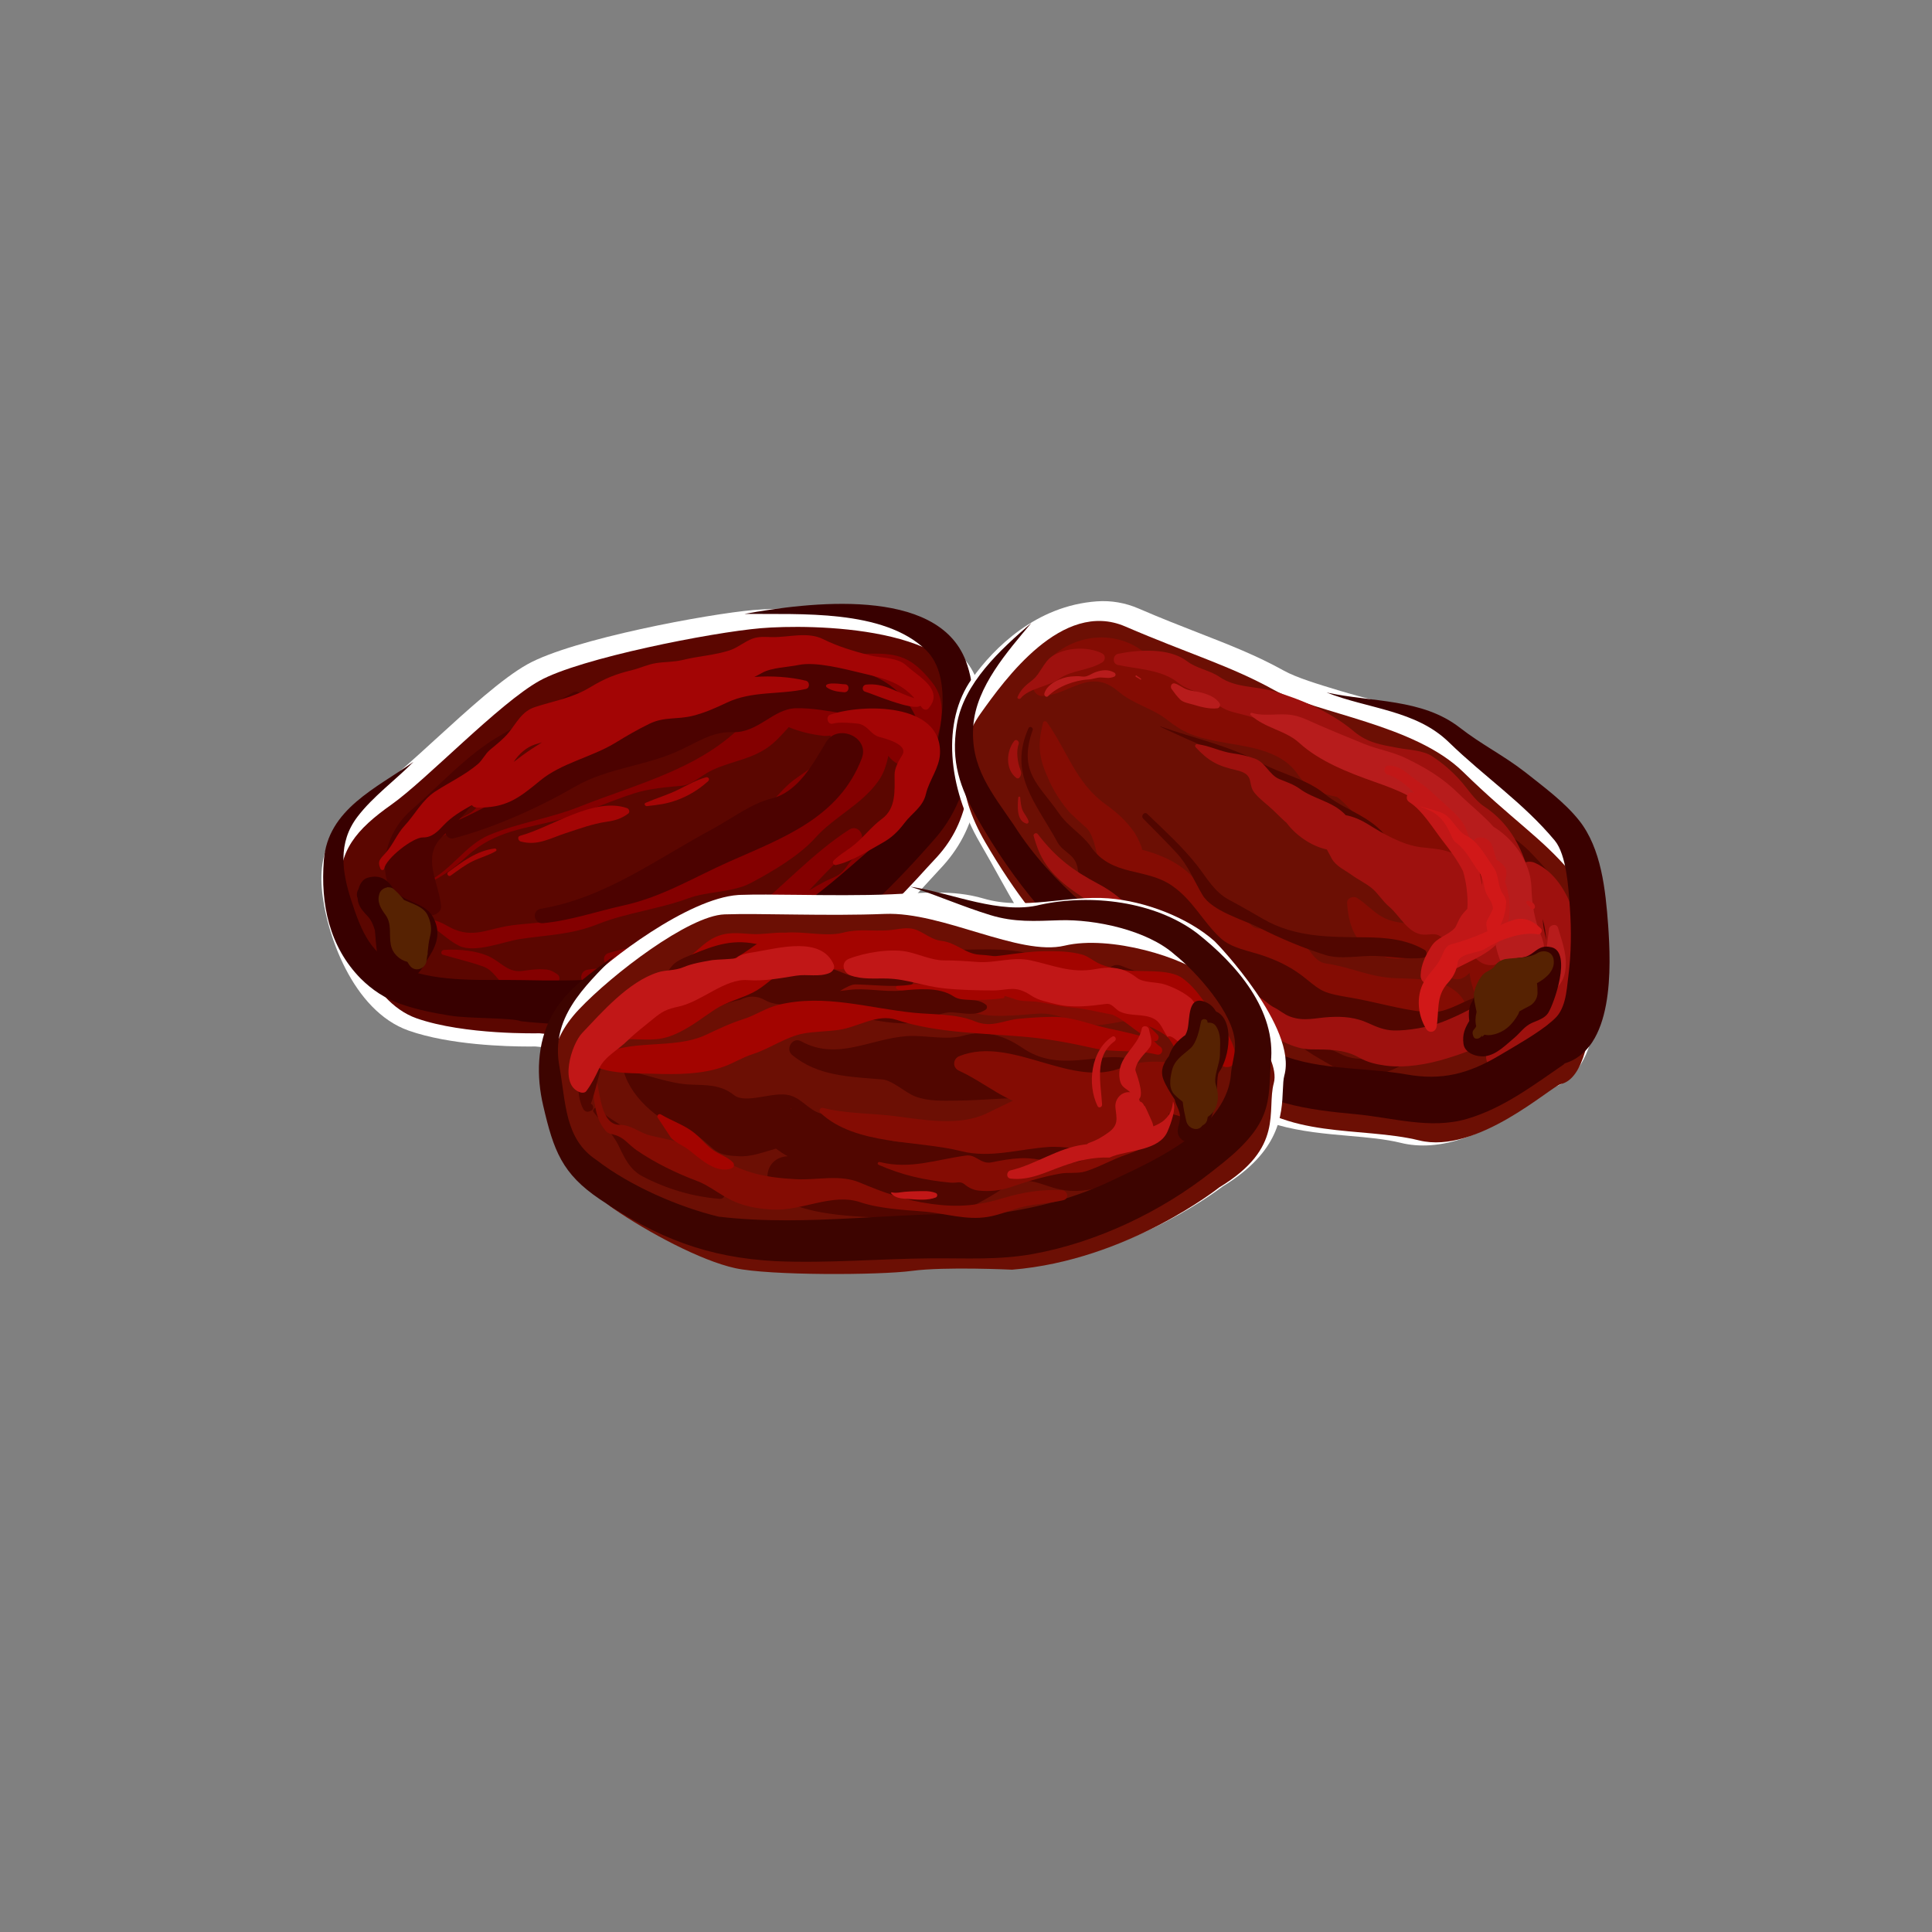 <svg xmlns="http://www.w3.org/2000/svg" xmlns:xlink="http://www.w3.org/1999/xlink" width="1080" zoomAndPan="magnify" viewBox="0 0 810 810" height="1080" preserveAspectRatio="xMidYMid meet" version="1.0"><rect x="0" y="0" width="810" height="810" fill="#808080" stroke="none"/><defs><clipPath id="b1c29191a0"><path d="M 231 383 L 535 383 L 535 534.969 L 231 534.969 Z M 231 383 " clip-rule="nonzero"/></clipPath></defs><path fill="#840000" d="M 215.461 388.578 C 209.695 385.148 201.371 385.957 194.887 383.223 C 191.062 381.609 187.852 374.535 185.848 370.871 C 184.734 368.832 184.328 366.637 183.109 364.605 C 181.746 362.332 178.488 361.41 176.402 360.02 C 174.199 358.551 172.109 358.422 169.984 359.91 C 169.488 360.258 169.746 361.234 170.379 361.215 C 175.746 361.047 177.469 373.172 179.168 376.82 C 181.516 381.855 183.734 385.113 187.078 389.211 C 191.766 394.953 210.785 398.172 215.77 392.613 C 216.812 391.449 217 389.496 215.461 388.578 " fill-opacity="1" fill-rule="nonzero"/><path fill="#a30505" d="M 244.016 392.977 C 240.941 392.113 238.434 392.625 235.297 393.172 C 232.062 393.738 228.734 392.66 225.719 393.164 C 214.328 395.074 198.414 390.629 192.188 380.582 C 190.773 378.289 192.898 375.258 191.207 373.172 C 189.336 370.879 188.91 370.031 187.625 367.668 C 185.449 363.703 179.066 360.391 174.648 360.453 C 173.43 360.477 172.992 361.715 173.641 362.629 C 175.344 365.051 176.496 367.078 178.887 368.93 C 181.336 370.824 181.336 374.793 184.055 376.316 C 184.68 376.664 184.223 381.77 185.379 382.949 C 188.047 385.66 188.965 388.441 192.309 390.371 C 195.773 392.379 198.059 394.203 201.961 395.305 C 206.582 396.602 211.312 399.84 216.293 399.453 C 220.211 399.156 230.02 395.848 233.184 396.699 C 237.148 397.762 240.922 396.941 244.293 394.652 C 244.879 394.254 244.703 393.164 244.016 392.977 " fill-opacity="1" fill-rule="nonzero"/><path fill="#a30505" d="M 275.18 384.57 C 275.062 384.57 275.051 384.762 275.168 384.762 C 275.289 384.762 275.305 384.57 275.18 384.57 " fill-opacity="1" fill-rule="nonzero"/><path fill="#d11818" d="M 594.121 440.363 C 587.594 438.812 579.086 441.836 573.211 438.156 C 568.188 435.004 562.168 435.672 557.449 432.117 C 556.793 431.621 555.836 432.613 556.453 433.191 C 561.398 437.793 567.961 437.844 573.543 441.516 C 578.484 444.762 588.652 443.543 593.961 442.305 C 594.855 442.098 595.18 440.617 594.121 440.363 " fill-opacity="1" fill-rule="nonzero"/><path fill="#ffffff" d="M 245.129 439.883 C 238.336 439.883 231.375 439.5 224.43 438.738 C 223.906 438.746 223.012 438.762 221.805 438.762 C 212.324 438.762 188.422 438.109 171.328 432.086 C 147.766 423.785 136.484 391.062 134.914 372.391 C 133.27 352.754 143.391 341.344 159.094 330.242 C 164.699 326.277 173.262 318.461 182.324 310.176 C 196.203 297.504 210.551 284.395 221.172 278.477 C 240.164 267.895 296.98 257.375 315.883 255.762 C 320.246 255.398 325.648 255.191 331.094 255.191 C 354.766 255.191 409.977 259.027 411.363 294.605 C 412.645 327.566 410.297 347.438 393.887 364.574 C 392.879 365.629 391.66 366.977 390.219 368.555 C 372.473 388.059 325.332 439.883 245.129 439.883 " fill-opacity="1" fill-rule="nonzero"/><path fill="#5b0600" d="M 226.125 433.203 C 226.125 433.203 194.762 434.02 174.602 426.914 C 154.453 419.809 144.219 389.336 142.848 373.098 C 141.488 356.859 149.473 347.68 164.102 337.34 C 178.738 327 209.191 294.895 226.203 285.418 C 243.215 275.941 298.391 265.129 318.93 263.383 C 339.473 261.637 405.926 262.047 407.23 295.355 C 408.523 328.656 405.758 345.836 391.664 360.555 C 377.574 375.27 323.668 444.09 226.125 433.203 " fill-opacity="1" fill-rule="nonzero"/><path fill="#840000" d="M 390.898 286.242 C 382.52 275.695 377.055 273.73 364.039 274.066 C 355.855 274.27 346.469 276.867 338.574 278.84 C 337.461 279.121 336.398 279.5 335.375 279.941 C 334.301 279.363 333.234 278.848 332.133 278.492 C 313.336 272.445 289.199 277.531 271.711 285.418 C 262.785 289.449 254.738 291.039 246.605 297.07 C 236.961 304.227 228.898 313.555 218.676 320.27 C 212.25 324.488 207.906 328.434 202.941 333.965 C 200.418 336.77 200.324 339.195 196.484 341.246 C 189.098 345.191 182.43 347.562 176.832 354.004 C 176.223 354.703 177.129 355.609 177.871 355.16 C 183.066 351.984 188.359 349.145 193.324 345.641 C 199.148 341.531 210.148 339.992 216.82 336.746 C 227.523 331.535 238.359 327.789 249.164 322.902 C 254.367 320.551 257.934 317.363 263.602 316.121 C 268.246 315.105 272.797 314.016 277.32 312.57 C 287.348 309.371 301.938 301.07 314.531 300.453 C 296.469 321.746 267.68 328.352 242.867 338.238 C 230.363 343.219 217.379 344.914 204.973 350.145 C 195.359 354.199 189.305 364.605 179.738 369.391 C 179.332 369.586 179.66 370.195 180.07 370.004 C 186.094 367.156 190.973 363.402 195.883 358.879 C 207.539 348.145 220.547 347.414 235.027 343.508 C 245.48 340.684 255.496 335.941 265.82 332.637 C 272.242 330.578 279.195 330.043 285.895 329.43 C 289.887 329.07 294.008 325.25 297.488 323.445 C 305.484 319.297 314.102 318.719 321.648 313.535 C 324.988 311.242 327.816 308.027 330.672 304.859 C 335.34 306.754 339.949 307.898 345.34 308.508 C 346.125 308.602 347.148 308.531 348.301 308.379 C 347.926 310.078 347.621 311.793 347.242 313.383 C 345.789 319.547 335.746 324.262 330.957 328.535 C 323.961 334.773 318.59 343.414 310.828 348.746 C 303.188 354.004 304.336 363.445 294.633 366.02 C 274.449 371.367 255.102 379.645 235.105 385.254 C 228.188 387.195 219.367 386.992 212.016 388.363 C 203.102 390.031 196.906 393.703 187.391 388.098 C 182.461 385.188 178.766 385.008 173.215 385.113 C 172.883 385.121 172.852 385.605 173.195 385.633 C 181.309 386.406 185.496 393.012 192.387 396.477 C 199.012 399.812 211.051 394.773 217.73 393.742 C 229.574 391.914 239.223 391.984 250.609 387.465 C 262.879 382.594 276.078 381.211 288.488 376.648 C 297.113 373.484 306.992 374.332 314.91 370.133 C 323.602 365.523 334.965 358.871 341.695 351.379 C 349.875 342.27 360.984 337.605 368.227 327.496 C 370.496 324.332 371.633 320.66 372.453 316.895 C 376.555 322.602 386.664 324.031 390.051 316.461 C 394.191 307.211 397.938 295.113 390.898 286.242 " fill-opacity="1" fill-rule="nonzero"/><path fill="#840000" d="M 233.664 408.449 C 230.559 406.445 230.172 406.469 226.223 406.34 C 223.805 406.453 221.402 406.699 219.016 407.082 C 213.527 407.777 210.652 404.219 206.684 401.867 C 201.098 398.551 192.383 397.832 186.109 398.262 C 185.012 398.336 184.5 399.938 185.73 400.297 C 191.219 401.906 196.996 403.234 202.367 405.133 C 206.992 406.766 208.293 410.809 211.891 413.344 C 215.945 416.203 218.539 414.742 223.289 414.242 C 227.727 413.773 230.176 414.051 233.836 411.672 C 234.949 410.949 234.676 409.094 233.664 408.449 " fill-opacity="1" fill-rule="nonzero"/><path fill="#840000" d="M 367.207 354.559 C 363.406 355.379 361.617 356.945 358.508 359.27 C 355.945 361.188 354.754 364.355 352.301 366.293 C 350.477 367.73 347.887 368.477 345.832 369.566 C 343.586 370.766 341.355 372.031 339.168 373.352 C 345.883 366.254 352.465 359.047 359.859 353.883 C 363.621 351.254 359.977 345.305 356.066 347.809 C 340.719 357.652 328.043 371.934 313.781 383.281 C 297.57 396.164 273.684 393.684 255.02 399.621 C 252.336 400.473 252.809 404.535 255.488 404.988 C 258.219 405.457 261.004 405.695 263.805 405.773 C 257.668 405.797 251.555 405.656 246.258 406.574 C 243.102 407.125 242.629 411.773 246.02 412.367 C 258.039 414.473 274.316 418.895 286.262 414.738 C 291.012 413.082 295.086 410.543 299.27 407.777 C 305.727 403.512 311.113 403.098 318.246 400.945 C 330.137 397.367 341.191 388.445 351.711 382.121 C 355.984 379.551 361.34 378.359 364.109 373.828 C 367.418 368.422 371.078 364.316 371.605 357.922 C 371.805 355.559 369.25 354.121 367.207 354.559 Z M 273.316 405.43 C 274.348 405.328 275.383 405.211 276.418 405.07 C 275.398 405.219 274.367 405.336 273.316 405.43 " fill-opacity="1" fill-rule="nonzero"/><path fill="#380000" d="M 404.887 277.016 C 392.871 245.516 338.348 252.645 312.137 257.379 C 335.438 257.656 370.297 255.281 388.18 272.504 C 400.176 284.055 394.02 309.672 389.832 323.184 C 384.082 340.602 365.043 356.051 351.668 367.5 C 332.766 383.68 310.918 396.836 287.059 404.211 C 264.406 411.211 242.816 411.402 219.414 410.914 C 202.957 410.57 184.629 412.133 168.914 405.969 C 155.52 400.711 151.531 390.527 147.32 377.66 C 143.332 365.48 141.602 353.281 149.848 342.457 C 156.402 333.848 165.773 327.113 173.352 319.406 C 157.883 330.398 137.344 339.293 135.77 360.754 C 134.352 379.012 138.055 396.844 151.199 410.234 C 156.09 415.098 161.336 418.531 167.754 420.84 C 174.57 423.293 181.727 424.688 188.859 425.832 C 196.887 427.109 214.793 426.641 218.375 428.148 C 255.18 432.289 291.516 426.68 324.379 409.129 C 351.086 394.859 372.27 374.191 392.008 351.59 C 401.98 340.172 406.375 326.324 407.41 311.352 C 408.203 299.82 409.164 288.23 404.887 277.016 " fill-opacity="1" fill-rule="nonzero"/><path fill="#4c0200" d="M 346.332 311.137 C 340.902 320.176 334.617 332.047 323.473 334.781 C 314.879 336.902 306.449 343.422 298.773 347.535 C 275.125 360.227 253.73 376.484 226.711 381.012 C 222.797 381.664 223.734 387.434 227.633 387.051 C 239.367 385.91 249.996 382.148 261.484 379.602 C 277.852 375.988 290.754 367.875 306.004 361.125 C 328.355 351.23 351.859 342.781 361.316 317.918 C 364.727 308.992 351.105 303.184 346.332 311.137 " fill-opacity="1" fill-rule="nonzero"/><path fill="#4c0200" d="M 359.348 281.172 C 348.785 278.668 339.434 271.137 328.008 272.973 C 317.414 274.676 310.434 282.059 299.469 281.848 C 290.422 281.676 284.172 288.383 276.637 292.363 C 265.719 298.137 253.004 303.582 243.531 311.598 C 227.711 324.992 207.465 337.355 188.344 345.523 C 185.125 346.91 186.793 352.379 190.246 351.465 C 207.59 346.832 225.668 338.707 241.203 329.746 C 255.004 321.781 271.09 321.207 285.5 314.332 C 293.125 310.691 299.059 306.684 307.258 306.961 C 317.883 307.312 324.203 297.137 333.621 296.938 C 340.805 296.785 347.328 298.145 354.406 299.27 C 369.941 301.738 378.254 306.363 385.344 320.43 C 385.871 321.488 387.633 321.203 387.656 319.965 C 387.941 300.785 378.516 285.719 359.348 281.172 " fill-opacity="1" fill-rule="nonzero"/><path fill="#4c0200" d="M 240.164 290.371 C 229.77 296.246 219.996 302.48 209.637 308.414 C 195.926 316.25 184.359 329.27 172.461 339.578 C 157.273 352.742 156 379.121 179.359 383.754 C 181.816 384.238 185.219 382.648 184.91 379.633 C 183.93 370.012 176.816 359.41 185.074 351.133 C 190.766 345.434 196.098 340.262 200.77 333.66 C 212.48 317.141 226.664 306.227 242.82 294.684 C 245.449 292.801 243.035 288.746 240.164 290.371 " fill-opacity="1" fill-rule="nonzero"/><path fill="#a30505" d="M 334.828 278.793 C 342.145 277.25 354.301 280.555 361.801 282.324 C 371.418 284.586 377.57 286.23 383.375 292.715 C 376.621 290.754 370.859 286.125 363.102 287.035 C 361.406 287.234 361.141 289.652 362.875 290.047 C 364.883 290.504 382.973 298.395 385.887 295.863 C 386.078 296.125 386.262 296.363 386.453 296.637 L 386.5 296.621 C 387.094 297.539 388.469 297.969 389.312 296.977 C 396.008 289.078 385.02 283.711 380.047 279.051 C 376.246 275.48 369.316 275.996 364.566 274.742 C 357.988 273.004 351.289 271.059 345.168 267.996 C 338.555 264.688 330.75 267.254 323.734 267.117 C 320.996 267.062 318.164 266.777 315.539 267.734 C 312.129 268.977 309.332 271.547 305.938 272.656 C 299.68 274.699 292.773 275.078 286.367 276.66 C 282.496 277.613 279.043 277.422 275.242 277.98 C 271.598 278.512 268.449 280.113 264.871 280.984 C 258.051 282.637 253.582 284.438 247.434 288.145 C 239.879 292.711 232.371 293.785 224.262 296.453 C 218.703 298.273 216.629 303.055 213.176 307.254 C 210.949 309.961 208.102 312.129 205.426 314.379 C 203.328 316.141 202.332 318.672 200.254 320.43 C 194.938 324.938 188.363 328.004 182.531 331.801 C 176.945 335.445 174.008 341.504 169.547 346.273 C 166.582 349.453 164.754 354.125 161.793 357.48 C 159.426 360.164 158.102 360.859 159.504 364.215 C 159.785 364.891 160.887 365.023 161.055 364.176 C 161.91 359.824 173.168 350.996 177.324 351.098 C 181.164 351.191 183.723 348.398 186.109 345.859 C 189.383 342.387 193.625 339.887 197.832 337.543 C 198.293 338.125 198.965 338.539 199.781 338.555 C 212.008 338.855 217.383 334.781 226.465 327.266 C 235.441 319.828 248.195 317.465 258.125 311.348 C 262.742 308.504 267.395 305.816 272.27 303.441 C 278.445 300.422 283.93 301.715 290.234 300.156 C 295.543 298.844 299.863 296.883 304.754 294.57 C 315.352 289.559 326.746 291.352 337.863 288.855 C 339.629 288.457 339.562 285.809 337.852 285.387 C 331.203 283.77 323.648 283.305 316.273 283.805 C 317.383 283.262 318.492 282.684 319.613 282.051 C 323.438 279.883 330.508 279.703 334.828 278.793 Z M 223.027 313.922 C 220.41 315.648 217.855 317.52 215.348 319.473 C 217.547 316.078 220.652 313.285 224.426 312.066 C 225.348 311.77 226.281 311.504 227.215 311.242 C 225.816 312.109 224.43 313.004 223.027 313.922 " fill-opacity="1" fill-rule="nonzero"/><path fill="#a30505" d="M 354.258 286.895 C 352.914 286.871 351.605 286.582 350.258 286.574 C 349.082 286.562 347.738 286.445 346.668 287.008 C 346.23 287.238 346.168 287.84 346.57 288.137 C 348.633 289.672 351.441 290.07 353.965 290.223 C 356.125 290.348 356.402 286.93 354.258 286.895 " fill-opacity="1" fill-rule="nonzero"/><path fill="#a30505" d="M 207.453 355.75 C 200.062 356.555 193.691 361.375 187.914 365.641 C 186.988 366.324 188.023 367.766 188.965 367.09 C 191.984 364.938 194.883 362.668 198.23 361.047 C 201.398 359.516 204.875 358.629 207.898 356.816 C 208.445 356.492 208.004 355.691 207.453 355.75 " fill-opacity="1" fill-rule="nonzero"/><path fill="#a30505" d="M 262.871 338.809 C 248.973 334.016 231.117 346.898 218.059 350.402 C 216.715 350.762 217.273 352.527 218.324 352.805 C 225.426 354.715 230.539 351.469 237.242 349.285 C 242.898 347.449 248.332 345.398 254.25 344.535 C 257.844 344.02 260.473 343.242 263.367 341.129 C 264.23 340.496 263.766 339.117 262.871 338.809 " fill-opacity="1" fill-rule="nonzero"/><path fill="#a30505" d="M 295.988 325.891 C 291.766 327.07 288.426 329.059 284.484 331.012 C 279.949 333.266 275.27 334.605 270.668 336.598 C 269.82 336.965 270.465 338.059 271.223 337.973 C 276.191 337.387 279.355 337.094 284.094 335.336 C 288.867 333.566 293.172 330.887 296.902 327.484 C 297.703 326.75 297.004 325.602 295.988 325.891 " fill-opacity="1" fill-rule="nonzero"/><path fill="#a30505" d="M 348.094 299.629 C 345.996 300.355 346.977 303.98 349.141 303.391 C 352.004 302.625 356.652 303.078 359.426 303.359 C 363.703 303.793 364.926 307.875 368.508 308.914 C 370.762 309.566 381.016 311.984 378.297 316.52 C 376.816 318.984 375.043 321.871 375.055 324.855 C 375.078 331.453 375.727 338.926 369.789 343.293 C 365.016 346.805 361.676 351.582 356.98 355.09 C 354.344 357.062 351.816 358.465 349.508 360.812 C 348.723 361.613 349.516 362.906 350.574 362.66 C 357.266 361.121 363.805 356.793 369.719 353.508 C 373.805 351.25 376.418 348.738 379.254 344.984 C 382.383 340.84 386.922 338.367 388.188 332.93 C 389.547 327.086 393.844 322 394.094 315.969 C 394.992 294.449 361.426 295.023 348.094 299.629 " fill-opacity="1" fill-rule="nonzero"/><path fill="#380000" d="M 181.477 384.371 C 177.969 378.023 168.742 378.508 164.844 372.477 C 162.219 368.418 159.039 366.629 154.109 368.004 C 152.125 368.559 150.875 370.539 150.293 372.789 C 149.641 373.738 149.402 374.988 149.875 376.441 C 149.891 376.496 149.914 376.539 149.934 376.594 C 150 377.504 150.164 378.359 150.441 379.051 C 151.316 381.238 152.734 382.594 154.297 384.309 C 155.695 385.84 156.539 387.863 157.164 390.004 C 157.527 393.152 157.562 396.512 158.23 399.996 C 158.582 401.809 160.59 403.855 162.105 404.773 C 164.859 406.449 164.375 409.492 168.219 410.402 C 174.676 411.941 177.535 404.816 180.18 400.641 C 183.617 395.238 184.668 390.137 181.477 384.371 " fill-opacity="1" fill-rule="nonzero"/><path fill="#562202" d="M 179.25 383.645 C 177.621 380.234 173.176 379.008 169.395 377.328 C 168.09 375.68 166.629 374.145 165.059 372.746 C 164.484 372.242 163.777 372.031 163.047 372.008 C 162.734 371.914 162.41 371.941 162.156 372.09 C 160.785 372.367 159.512 373.316 159.098 374.602 C 157.969 378.105 159.512 380.664 161.578 383.508 C 164.391 387.379 163.023 391.512 163.84 396.02 C 164.516 399.742 167.457 402.434 170.809 403.273 C 171.121 403.828 171.461 404.379 171.855 404.895 C 174.02 407.699 178.203 406.293 178.793 403.012 C 178.938 402.203 179.043 401.41 179.133 400.605 C 179.32 400.176 179.367 399.707 179.289 399.242 C 179.527 396.996 179.727 394.77 180.336 392.48 C 181.172 389.367 180.617 386.5 179.25 383.645 " fill-opacity="1" fill-rule="nonzero"/><path fill="#ffffff" d="M 599.793 480.137 C 595.422 480.441 591.211 480.117 587.273 479.141 C 580.844 477.559 573.422 476.902 565.562 476.219 C 546.27 474.527 524.398 472.609 507.719 455.785 C 496.824 444.797 483.148 434.719 471.086 425.82 C 461.508 418.766 452.465 412.098 445.723 405.695 C 430.102 390.84 423.137 374.441 410.852 353.379 C 397.297 330.117 394.762 302.426 407.43 284.637 C 416.668 271.66 434.367 253.938 459.883 252.117 C 465.852 251.695 471.73 252.711 477.355 255.125 C 486.773 259.199 495.223 262.488 502.676 265.395 C 515.586 270.434 526.738 274.781 538.227 281.152 C 543.574 284.125 552.492 286.816 561.938 289.668 C 581.008 295.422 600.719 298.133 615.133 312.23 C 623.602 320.504 630.637 326.547 636.844 331.879 C 644.98 338.875 652.016 344.918 658.953 353.148 C 671.359 367.883 674.016 415.527 666.516 437.953 C 662.52 449.906 656.082 454.434 650.93 456.039 C 650.023 456.621 648.32 457.824 646.902 458.824 C 636.996 465.809 618.57 478.797 599.793 480.137 " fill-opacity="1" fill-rule="nonzero"/><path fill="#6c0f04" d="M 654.488 454.477 C 650.227 455.449 619.297 484.113 594.996 478.121 C 570.688 472.121 538.547 477.93 517.641 456.84 C 496.734 435.762 468.125 418.949 453.031 404.598 C 437.934 390.242 425.691 374.754 413.094 353.148 C 400.5 331.543 401.062 313.266 411.109 299.148 C 421.156 285.031 445.309 251.246 471.758 262.648 C 498.211 274.055 515.895 279.152 533.977 289.184 C 552.059 299.219 592.941 303.598 613.43 323.633 C 633.922 343.668 646.336 351.262 658.191 365.336 C 670.051 379.406 673.137 450.195 654.488 454.477 " fill-opacity="1" fill-rule="nonzero"/><path fill="#840c03" d="M 585.559 410.133 C 574.367 409.801 566.562 405.473 555.98 403.957 C 548.969 402.957 548.266 393.133 540.465 390.992 C 536.625 389.938 533.027 389.586 529.047 389.41 C 524.359 389.203 524.449 387.574 521.168 383.457 C 518.895 380.598 515 379.684 511.828 378.324 C 506.48 376.031 505.27 374.277 501.738 369.707 C 496.086 362.398 487.355 358.48 478.645 356.203 C 479.465 356.418 476.613 350.477 475.824 349.336 C 472.254 344.16 468.48 340.785 463.402 337.129 C 450.977 328.156 447.5 314.82 438.934 302.805 C 438.527 302.242 437.531 302.145 437.324 302.961 C 434.797 312.949 435.586 317.945 439.938 327.484 C 442.172 332.391 444.859 336.305 448.254 340.422 C 450.555 342.688 452.922 344.879 455.367 346.988 C 459.375 350.566 460.254 362.043 462.281 368.125 C 463.594 372.055 467.766 374.492 471.363 375.992 C 478.898 379.125 481.809 383 485.691 389.754 C 490.574 398.25 498.211 400.293 506.668 401.82 C 511.184 406.527 513.133 408.953 522.02 410.086 C 524.926 410.465 534.219 405.598 535.977 410.254 C 536.816 412.465 538.922 415.066 540.812 416.477 C 548.613 422.301 559.199 422.609 567.543 428.387 C 576.523 434.605 592.09 435.172 602.582 436.008 C 606.438 436.316 611.184 433.312 612.777 429.859 C 613.121 429.117 613.461 428.375 613.809 427.633 C 615.426 424.129 615.195 421.133 612.762 418.086 C 606.434 410.176 594.984 410.414 585.559 410.133 " fill-opacity="1" fill-rule="nonzero"/><path fill="#840c03" d="M 654.996 382.121 C 654.07 375.234 651.832 369.664 644.754 367.676 C 643.996 367.461 643.312 368.145 643.195 368.867 C 642.766 368.188 642.348 367.52 641.875 366.812 C 638.441 361.66 631.957 357.719 627.766 352.961 C 619.477 343.523 611.359 335.668 599.551 330.852 C 592.785 328.09 583.336 323.719 576.906 320.02 C 569.922 315.992 559.738 321.051 554.395 316.117 C 550.109 312.148 548.273 308.555 542.992 305.234 C 537.551 301.82 532.992 299.629 526.672 298.57 C 519.648 297.633 513.07 295.309 506.953 291.594 C 503.512 289.848 501.68 285.363 498.148 283.465 C 492.023 280.191 485.543 278.223 480.043 273.727 C 464.453 260.98 440.27 267.969 433.285 286.84 C 432.426 289.164 434.617 291.91 437.012 291.82 C 448.484 291.398 456.883 279.574 468.906 289.918 C 475.023 295.188 483.242 296.953 489.25 301.727 C 496.195 307.238 500.785 308.91 509.75 310.691 C 521.852 313.094 536.801 313.754 544.293 324.914 C 548.324 330.922 553.637 332.691 560.375 334.078 C 561.809 334.375 571.633 345.191 571.801 345.324 C 575.391 348.109 579.711 350.625 583.984 352.895 C 587.27 356.797 590.742 360.535 594.488 363.98 C 600.848 369.824 602.723 379.195 609.543 385.297 C 610.871 386.336 612.195 387.363 613.531 388.395 C 617.383 390.227 617.656 390.828 614.352 390.188 C 614.84 393.457 615.188 396.703 615.457 399.969 C 612.477 395.188 606.168 390.527 602.508 389.184 C 595.66 386.668 588.172 388.004 581.562 385.402 C 576.746 383.508 573.32 379.25 569.008 376.496 C 567.48 375.516 564.68 376.383 564.797 378.531 C 565.246 386.945 567.895 395.555 576.133 399.512 C 580.797 401.758 584.559 402.164 589.695 401.746 C 593.656 401.422 597.078 400.504 600.207 403.492 C 602.281 405.473 604.512 407.344 606.789 409.094 C 608.496 410.414 611.066 411.055 613.113 410.086 C 614.484 409.438 615.445 408.668 616.094 407.82 C 617.043 415.414 620.555 422.871 625.949 428.121 C 631.023 433.055 640.504 432.281 645.734 428.23 C 653.875 421.914 655.59 414.465 654.98 406.211 C 658.238 399.512 655.828 388.328 654.996 382.121 " fill-opacity="1" fill-rule="nonzero"/><path fill="#510600" d="M 623.863 417.113 C 614.051 417.891 607.984 425.473 597.449 424.332 C 586.656 423.168 576.484 419.965 565.844 418.195 C 555.008 416.391 554.16 415.738 547.789 410.539 C 541.996 405.812 536.527 403.051 529.438 400.605 C 523.773 398.656 516.254 397.574 511.617 393.219 C 504.125 386.188 500.172 377.441 491.426 371.363 C 480.219 363.582 466.207 367.758 457.27 354.887 C 453.77 349.852 447.828 346.551 444.078 341.133 C 435.551 328.805 426.723 323.746 432.973 306.008 C 433.324 304.996 431.656 304.27 431.215 305.266 C 422.617 324.566 434.344 336.605 443.289 353.004 C 445.844 357.695 451.211 358.066 451.895 364.719 C 452.316 368.84 456.371 371.379 459.441 373.418 C 463.789 376.301 466.152 380.418 470.969 382.59 C 477.324 385.457 479.906 382.738 486.703 389.422 C 489.758 392.43 491.441 396.629 494.195 399.867 C 498.023 404.379 500.746 410.199 504.988 414.348 C 509.43 418.699 517.473 420.641 523.27 422.184 C 528.633 423.617 533.523 424.883 538.375 427.566 C 544 430.695 549.496 427.723 555.543 428.914 C 568.668 431.477 581.828 433.383 594.906 436.305 C 606.844 438.969 621.551 434.578 627 422.961 C 628.066 420.68 627.062 416.859 623.863 417.113 " fill-opacity="1" fill-rule="nonzero"/><path fill="#510600" d="M 654.555 375.598 C 653.23 369.031 646.625 362.645 642.219 357.934 C 635.145 350.387 626.508 346.418 617.402 342.258 C 615.688 341.473 614.617 343.875 615.895 344.984 C 625.254 353.156 646.941 370.023 638.91 384.18 C 636.055 389.207 636.035 394.094 636.246 399.848 C 636.441 405.184 634.582 410.008 634.141 415.285 C 633.852 418.773 637.508 421.312 640.688 419.887 C 648.914 416.203 652.664 410.645 654.082 401.742 C 655.367 393.668 656.203 383.766 654.555 375.598 " fill-opacity="1" fill-rule="nonzero"/><path fill="#510600" d="M 509.793 314.961 C 520.07 318.938 528.707 325.145 538.434 330.047 C 547.328 334.531 554.148 341.418 562.855 345.934 C 571.008 350.16 575.137 352.918 577.293 361.902 C 578.414 366.57 578.984 367.445 581.848 371.09 C 583.172 372.781 585.879 372.031 585.852 369.77 C 585.773 363.758 584.996 356.031 581.324 351 C 574.844 342.133 563.559 339.625 555.266 332.766 C 547.715 326.527 537.129 324.516 528.676 319.859 C 515.645 312.691 500.5 309.539 486.609 304.586 C 486.516 304.551 486.457 304.707 486.543 304.75 C 494.219 308.297 501.902 311.898 509.793 314.961 " fill-opacity="1" fill-rule="nonzero"/><path fill="#510600" d="M 493.273 357.59 C 498.254 362.961 500.531 369.137 504.141 375.207 C 508.191 382.023 521.27 385.602 527.66 388.82 C 536.703 393.375 545.926 397.316 555.602 400.371 C 562.121 402.422 570.395 400.496 577.07 400.797 C 583.773 401.098 590.039 402.312 596.723 401.582 C 598.328 401.41 598.566 398.992 597.289 398.25 C 589.672 393.836 581.215 393.047 572.457 392.973 C 557.754 392.848 543.082 393.102 529.66 385.336 C 524.938 382.594 520.195 379.875 515.375 377.297 C 509.012 373.891 506.07 368.164 501.879 362.82 C 495.695 354.953 488.191 348.18 481.008 341.246 C 479.785 340.055 478.137 342.055 479.312 343.238 C 483.836 347.809 488.883 352.844 493.273 357.59 " fill-opacity="1" fill-rule="nonzero"/><path fill="#510600" d="M 587.863 443.934 C 578.93 441.723 570.688 446.461 561.738 441.734 C 555.465 438.418 547.703 437.891 541.492 434.195 C 541.125 433.977 540.891 434.52 541.125 434.781 C 546.695 440.859 554.371 444.266 561.215 448.523 C 569.918 453.93 579.586 450.766 588.082 446.453 C 589.238 445.871 589.195 444.266 587.863 443.934 " fill-opacity="1" fill-rule="nonzero"/><path fill="#9e110e" d="M 462.098 273.945 C 456.113 270.914 446.504 271.312 440.891 275.301 C 437.469 277.727 436.277 282.445 432.816 285.145 C 430.066 287.285 428.004 288.957 426.637 292.156 C 426.293 292.969 427.453 293.34 427.926 292.762 C 431.395 288.477 439.621 287.875 444.145 284.57 C 449.086 280.957 456.523 281.172 462.156 277.672 C 463.492 276.844 463.586 274.699 462.098 273.945 " fill-opacity="1" fill-rule="nonzero"/><path fill="#9e110e" d="M 427.375 326.043 C 428.32 324.84 428.246 323.773 427.691 322.391 C 426.625 319.711 425.953 314.797 427.082 312.008 C 427.539 310.867 426.051 309.566 425.188 310.691 C 421.832 315.023 421.453 322.617 426.113 326.16 C 426.5 326.457 427.066 326.43 427.375 326.043 " fill-opacity="1" fill-rule="nonzero"/><path fill="#9e110e" d="M 427.738 334.383 C 427.688 333.852 426.949 333.844 426.902 334.383 C 426.617 337.734 426.043 344.047 430.293 345.277 C 430.844 345.445 431.355 344.93 431.223 344.379 C 430.816 342.633 429.348 341.258 428.668 339.578 C 428.004 337.945 427.898 336.113 427.738 334.383 " fill-opacity="1" fill-rule="nonzero"/><path fill="#9e110e" d="M 493.672 398.383 C 490.023 396.441 486.828 396.805 483.914 393.219 C 480.988 389.605 478.234 385.98 475.234 382.379 C 471.215 377.551 466.121 373.551 460.59 370.629 C 449.852 364.949 442.699 359.617 435.078 349.664 C 434.508 348.918 433.086 349.504 433.352 350.461 C 435.586 358.496 438.227 363.273 444.453 369.059 C 451.477 375.598 459.848 378.656 465.641 386.672 C 469.902 392.57 474.27 398.941 479.465 404.062 C 481.105 405.676 483.617 406.582 485.781 407.137 C 490.281 408.305 494.305 410.496 498.688 411.926 C 500.23 412.434 501.859 410.914 501.758 409.387 C 501.406 403.953 498.391 400.891 493.672 398.383 " fill-opacity="1" fill-rule="nonzero"/><path fill="#9e110e" d="M 643.547 361.77 C 642.195 361.168 640.824 361.137 639.562 361.504 C 636.238 351.922 630.922 343.832 622.254 338.117 C 618.094 335.371 615.359 330.621 612.043 327.004 C 608.277 322.898 605.113 320.215 600.574 317.156 C 596.648 314.516 590.668 314.426 586.152 313.574 C 579.082 312.242 573.418 311.516 567.582 306.59 C 558.227 298.711 545.656 293.191 533.98 289.809 C 526.332 287.586 518.098 288.457 511.32 283.82 C 507.035 280.887 501.762 280.359 497.629 277.188 C 490.211 271.504 477.27 272.367 468.781 274.109 C 466.512 274.574 466.238 278.258 468.625 278.773 C 476.953 280.578 487.066 280.656 493.973 286.281 C 498.195 289.715 503.836 289.984 508.195 293.66 C 511.418 296.371 513.809 297.801 517.949 298.797 C 529.125 301.488 539.113 305.207 549.098 310.949 C 559.43 316.887 566.277 324.219 578.211 327.129 C 589.168 329.797 596.395 330.789 603.57 340.293 C 605.969 343.469 608.605 346.273 611.453 349.055 C 614.695 352.223 620.59 354.965 622.426 359.465 C 624.023 363.395 625.566 367.434 626.922 371.477 C 627.191 372.156 627.402 372.855 627.645 373.543 C 625.742 372.359 623.613 371.473 621.598 370.734 C 615.328 368.422 616.059 361.934 610.773 358.703 C 606.008 355.789 600.957 355.906 595.527 355.18 C 587.852 354.156 580.109 349.676 573.641 345.633 C 570.887 343.914 567.523 342.355 564.188 341.77 C 564.059 341.629 563.941 341.488 563.801 341.344 C 558.551 335.93 550.746 335.027 544.812 330.637 C 542.461 328.891 539.094 327.754 536.41 326.656 C 532.094 324.887 530.625 319.656 526.039 318.027 C 522.977 316.938 520.156 316.305 516.965 315.871 C 511.539 315.125 507.105 312.559 501.812 311.992 C 501.129 311.922 500.855 312.816 501.262 313.258 C 506.621 319.062 510.562 321.145 518.254 322.871 C 526.383 324.691 522.805 328.535 525.984 332.418 C 528.293 335.238 531.113 337.109 533.734 339.621 C 535.672 341.488 537.434 343.289 539.395 344.984 C 543.172 350.117 549.746 354.762 556.277 356.145 C 557.012 357.426 557.676 358.758 558.367 360.012 C 560.121 363.172 563.98 364.844 566.77 366.879 C 569.48 368.855 572.531 370.246 575.145 372.371 C 577.703 374.457 579.688 377.871 582.391 380.113 C 586.734 383.707 590.418 391.57 596.785 391.852 C 599.664 391.984 601.613 390.969 603.902 392.59 C 606.234 394.254 608.324 395.098 611.082 395.832 C 617.297 397.488 618.5 405.43 626.117 404.582 C 628.223 404.348 629.75 402.371 629.988 400.383 C 630.008 400.262 629.988 400.168 630.004 400.059 C 630.359 399.828 630.68 399.547 630.977 399.238 C 630.07 403.07 628.391 406.852 626.871 410.828 C 626.074 412.902 626.438 414.785 627.387 416.254 C 620.73 421.184 612.375 425.465 604.75 428.453 C 599.215 430.621 590.195 432.168 584.387 432.031 C 580.488 431.938 577.203 430.582 573.746 428.988 C 568.367 426.512 563.324 426.102 557.484 426.398 C 551.66 426.691 546.648 428.391 540.816 426.188 C 538.172 425.188 536.488 423.5 534.09 422.324 C 532.027 421.316 530.273 419.344 528.195 418.207 C 526.109 417.066 523.496 417.035 521.234 416.309 C 519.543 415.77 518.805 418.258 520.203 419.082 C 523.781 421.191 526.555 427.059 529.32 430.223 C 533.875 435.438 542.684 439.879 549.578 439.961 C 556.504 440.043 563.367 439.77 569.648 443.312 C 573.258 445.34 576.543 446.152 580.613 446.727 C 588.926 447.895 598.387 446.277 606.359 443.82 C 612.078 442.059 621.781 439.117 625.52 434.246 C 630.711 427.488 638.449 423.836 644.406 417.836 C 644.336 417.941 644.281 418.059 644.199 418.164 C 642.664 420.129 640.355 421.352 638.824 423.371 C 637.797 424.727 636.797 426.031 636.227 427.66 C 634.109 433.684 628.48 435.762 624.332 439.855 C 621.516 442.633 623.641 448.656 627.949 448.086 C 635.645 447.059 643.812 440.711 646.562 433.246 C 647.988 429.375 652.016 427.379 654.543 424.297 C 657.621 420.535 659.68 414.379 660.953 409.777 C 665.18 394.434 659.262 368.762 643.547 361.77 Z M 647.352 390.059 C 647.02 388.488 646.848 386.879 646.77 385.25 C 647.598 388.066 648.094 391.148 648.301 394.215 C 647.957 392.688 647.609 391.273 647.352 390.059 " fill-opacity="1" fill-rule="nonzero"/><path fill="#b71c1c" d="M 467.156 281.984 C 464.664 280.574 462.113 280.848 459.477 281.742 C 457.273 282.488 455.926 284.004 453.527 283.625 C 452.039 283.395 450.531 283.508 449.043 283.629 C 445.051 283.949 439.008 286.535 437.855 290.754 C 437.625 291.602 438.645 292.633 439.41 291.859 C 443.426 287.773 450.801 285.137 456.324 284.875 C 458.195 284.789 459.84 283.957 461.723 284.043 C 463.93 284.141 465.137 284.535 467.141 283.688 C 467.934 283.344 467.828 282.359 467.156 281.984 " fill-opacity="1" fill-rule="nonzero"/><path fill="#b71c1c" d="M 476.516 283.223 C 476.242 282.961 475.855 283.461 476.16 283.703 C 476.766 284.199 477.512 284.402 478.113 284.898 C 478.324 285.066 478.574 284.762 478.383 284.578 C 477.812 284.035 477.082 283.762 476.516 283.223 " fill-opacity="1" fill-rule="nonzero"/><path fill="#b71c1c" d="M 503.965 290.445 C 501.879 289.848 499.617 289.785 497.57 289.031 C 495.824 288.391 494.43 287.168 492.652 286.566 C 491.355 286.129 490.562 287.555 491.055 288.59 C 491.043 288.59 491.023 288.59 491.012 288.59 C 491.078 288.691 491.156 288.781 491.227 288.883 L 491.23 288.898 C 491.273 288.938 491.305 288.984 491.324 289.043 C 491.336 289.062 491.363 289.074 491.375 289.09 C 492.41 290.555 493.473 291.973 494.75 293.242 C 496.07 294.551 498.594 294.914 500.297 295.426 C 503.41 296.375 507.16 297.367 510.422 296.945 C 511.316 296.832 511.805 295.574 511.324 294.855 C 509.66 292.367 506.758 291.25 503.965 290.445 " fill-opacity="1" fill-rule="nonzero"/><path fill="#b71c1c" d="M 653.215 388.992 C 652.641 387 649.664 387.711 649.441 389.531 C 649.078 392.496 648.723 395.406 648.324 398.371 C 647.98 400.914 647.758 403.488 646.961 405.938 C 646.855 406.273 646.637 406.594 646.344 406.898 C 646.414 406.57 646.488 406.25 646.539 405.934 C 647.32 400.855 648.227 397.445 646.188 392.469 C 643.273 385.352 642.312 379.512 642.059 371.934 C 641.711 361.629 634.777 351.895 626.215 346.66 C 626.203 346.648 626.195 346.648 626.188 346.645 C 621.781 341.707 616.203 337.352 611.973 333.156 C 605 326.227 598.168 322.129 589.367 317.848 C 583.914 315.195 577.578 314.191 571.93 311.883 C 565.562 309.281 559.242 306.715 552.895 303.957 C 549.414 302.453 546.57 300.891 542.781 300.004 C 537.117 298.684 530.215 300.594 524.949 298.891 C 524.391 298.711 523.895 299.344 524.367 299.785 C 530.293 305.316 538.91 306.148 544.703 311.449 C 553.172 319.195 565.488 323.996 576.227 327.777 C 586.18 331.281 594.105 334.367 601.699 341.977 C 601.762 342.035 601.82 342.102 601.879 342.16 C 603.074 344 604.301 345.828 605.605 347.629 C 610.93 354.973 620.328 357.762 624.836 365.973 C 625.492 367.168 625.992 368.328 626.422 369.473 C 625.715 370.297 625.203 371.27 625.016 372.312 C 623.75 379.25 626.309 385.102 626.551 391.902 C 626.73 397.004 628.832 404.641 632.738 408.668 C 631.867 409.5 630.918 410.301 629.883 411.062 C 626.645 413.445 628.055 417.77 631.574 418.785 C 635.711 419.973 639.645 417.832 642.457 414.523 C 643.383 416.293 645.41 417.566 647.504 417.402 C 647.391 417.453 647.281 417.508 647.164 417.559 C 648.047 417.516 648.859 417.258 649.602 416.781 C 650.539 416.172 651.531 415.262 652.348 414.508 C 655.203 411.871 656.258 408.77 656.457 404.957 C 656.758 399.324 654.715 394.207 653.215 388.992 " fill-opacity="1" fill-rule="nonzero"/><path fill="#3a0100" d="M 674.227 387.922 C 673.133 373.363 671.457 355.738 661.973 343.875 C 655.809 336.18 647.332 330.004 639.668 323.91 C 630.266 316.582 621.422 312.371 612.012 305.059 C 596.188 292.766 575.293 294.488 556.168 290.34 C 573.789 297.254 593.602 297.715 607.465 311.199 C 622.445 325.762 638.461 336.375 651.855 352.41 C 656.801 358.441 657.594 372.375 658.18 380.598 C 658.848 390.039 658.75 399.656 657.566 409.051 C 656.707 415.879 656.52 423.312 650.863 428.055 C 644.555 433.336 635.785 438.25 628.645 442.488 C 615.504 450.289 604.41 453.07 589.77 450.477 C 570.875 447.125 550.164 449.109 532.609 440.195 C 524.039 435.844 517.547 427.93 510.211 421.879 C 503.055 415.977 495.645 410.418 488.102 405.023 C 464.309 388.023 441.246 371.309 425.168 346.07 C 415.84 332.375 406.672 321.695 408.074 304.098 C 409.367 287.816 422.34 273.234 432.379 261.191 C 419.422 272.43 404 286.316 401.117 304.066 C 398.652 319.305 402.363 330.012 409.719 343.02 C 424.941 369.727 443.219 391.832 467.441 410.605 C 483.117 422.754 498.008 435.25 512.59 448.68 C 527.773 462.668 548.633 465.324 568.336 467.129 C 583.895 468.551 599.684 473.633 615.105 469.074 C 630.672 464.477 643.305 454.656 656.488 445.66 C 655.387 446.363 656.535 445.699 655.273 446.035 C 676.973 440.348 675.414 404.867 674.227 387.922 Z M 651.215 428.688 C 651.25 428.66 651.207 428.684 651.312 428.648 C 651.281 428.656 651.246 428.676 651.215 428.688 " fill-opacity="1" fill-rule="nonzero"/><path fill="#c11717" d="M 640.855 377.691 C 640.352 377.496 639.672 377.969 639.949 378.539 C 640.098 378.855 640.234 379.215 640.504 379.449 C 640.637 379.559 641.402 380.016 641.406 380.191 C 641.453 381.746 643.766 381.496 643.523 379.949 C 643.32 378.613 641.969 378.117 640.855 377.691 " fill-opacity="1" fill-rule="nonzero"/><path fill="#c11717" d="M 631 369.582 C 631.57 367.176 632.09 364.504 630.469 362.906 C 628.957 361.418 628.562 361.066 627.48 360.508 C 625.664 356.02 626.25 351.465 620.535 351.07 C 618.992 350.965 617.75 352.133 617.324 353.52 C 616.34 352.023 615.621 350.211 614.672 347.641 C 613.344 344.039 609.527 340.504 606.793 338.078 C 602.664 334.402 598.695 330.328 594.094 327.27 C 589.98 324.535 587.652 321.23 582.551 320.949 C 579.941 320.801 579.637 324.344 582.102 324.902 C 585.375 325.652 589.426 329.031 593.023 332.52 C 592.961 332.488 592.895 332.461 592.836 332.438 C 590.234 331.254 588.582 334.875 590.914 336.328 C 596.289 339.68 601.059 347.664 604.926 352.605 C 608.195 356.789 611.043 360.707 613.367 365.199 C 614.066 367.59 614.578 369.945 614.844 372.172 C 615.238 375.516 615.461 378.391 615.176 381.055 C 614.535 381.723 613.887 382.387 613.297 383.109 C 611.477 385.305 610.738 388.18 609.926 389.066 C 607.016 392.258 602.512 392.906 600.082 396.785 C 597.68 400.633 595.754 404.316 595.613 408.902 C 595.5 412.578 599.969 413.68 602.34 411.539 C 613.23 401.703 630 401.797 632.566 385.043 C 633.426 379.457 632.574 374.477 631 369.582 Z M 619.77 363.539 C 620.141 364.461 620.488 365.414 620.75 366.457 C 621.117 367.898 621.355 369.539 621.375 371.199 C 621.352 371.152 621.328 371.102 621.309 371.059 C 620.949 368.457 620.441 365.898 619.77 363.539 " fill-opacity="1" fill-rule="nonzero"/><path fill="#d11818" d="M 646.035 389.289 C 642.887 386.188 639.195 384.289 634.648 385.668 C 630.41 386.949 625.828 389.508 621.691 391.293 C 617.168 393.238 613.133 394.648 608.344 395.941 C 606.281 396.496 605.344 398.703 604.637 400.445 C 603 404.477 600.254 406.828 597.84 410.281 C 593.512 416.445 594.09 425.18 597.945 431.395 C 599.207 433.422 601.906 432.727 602.293 430.469 C 603.453 423.777 601.949 417.711 606.93 412.199 C 609.293 409.598 610.629 407.125 611.129 403.609 C 611.703 399.586 619.547 399.73 622.598 397.801 C 628.496 394.07 637.801 390.48 644.734 391.727 C 645.961 391.945 646.945 390.188 646.035 389.289 " fill-opacity="1" fill-rule="nonzero"/><path fill="#d11818" d="M 630.055 374.727 C 627.707 371.211 628.59 366.941 626.125 363.562 C 623.234 359.598 619.781 352.84 615.195 350.645 C 610.27 348.281 608.945 342.336 604.117 340.625 C 601.344 339.645 598.543 338.906 595.715 338.117 C 595.602 338.082 595.562 338.254 595.672 338.293 C 602.652 340.582 605.551 343.711 608.426 350.32 C 608.898 351.402 609.508 352.617 610.48 353.32 C 614.828 356.488 616.895 361.344 620.035 365.512 C 622.438 368.68 621.766 370.633 622.809 373.73 C 623.645 376.211 625.789 378.137 625.914 380.816 C 625.949 381.453 623.43 385.945 623.375 386.062 C 622.672 387.492 623.926 391.082 623.887 392.473 C 623.867 393.371 624.91 393.996 625.559 393.203 C 629.289 388.66 631.199 384.059 631.484 378.352 C 631.543 377.152 630.691 375.676 630.055 374.727 " fill-opacity="1" fill-rule="nonzero"/><path fill="#3a0100" d="M 650.535 397.16 C 644.184 395.59 643.438 401.055 637.645 401.504 C 631.281 402.004 626.586 406.25 621.461 409.82 C 619.031 411.508 618.652 417.691 617.113 420.059 C 615.773 422.121 615.641 425.078 616.008 428.02 C 614.301 430.902 612.992 433.488 613.582 437.703 C 614.129 441.613 619.285 443.262 622.57 442.836 C 627.453 442.203 631.133 438.23 634.77 435.215 C 637.449 432.996 639.059 430.242 642.488 428.766 C 644.699 427.816 647.59 426.934 649.016 424.781 C 651.547 420.949 659.105 399.273 650.535 397.16 " fill-opacity="1" fill-rule="nonzero"/><path fill="#562202" d="M 651.391 402.379 C 650.906 398.871 647.172 397.984 644.508 399.621 C 640.898 401.836 635.164 401.465 631.219 402.074 C 629.824 402.289 627.766 403.363 627 404.594 C 625.602 406.816 623.094 406.98 621.477 408.863 C 619.895 410.711 618.27 414.059 617.988 416.535 C 617.746 418.703 618.559 421.531 619.062 424.25 C 618.512 426.484 618.449 428.562 618.918 430.23 C 618.703 430.711 618.422 431.152 618.031 431.543 C 617.508 432.062 617.25 432.828 617.449 433.551 C 617.516 433.789 617.582 434.035 617.645 434.281 C 618.23 436.426 620.98 435.398 621.422 433.789 C 621.008 435.301 621.586 434.547 622.367 433.789 C 623.801 434.168 625.656 434.027 627.984 433.18 C 631.809 431.785 634.398 428.875 636.398 425.453 C 636.641 425.035 636.82 424.547 636.98 424.039 C 638.344 423.266 639.719 422.512 641.133 421.812 C 643.074 420.863 644.598 418.598 644.598 416.414 C 644.598 415.16 644.598 413.66 644.379 412.215 C 648.48 409.996 651.992 406.688 651.391 402.379 " fill-opacity="1" fill-rule="nonzero"/><path fill="#ffffff" d="M 423.52 531.527 C 423.32 531.52 403.59 530.629 390.652 531.504 C 388.988 531.617 387.445 531.758 386.074 531.938 C 384.238 532.184 381.922 532.398 379.18 532.582 C 361.328 533.785 325.418 533.68 311.984 530.785 C 296.438 527.418 274.582 515.852 259.809 505.871 C 240.23 492.637 233.738 463.57 232.637 457.879 C 230.688 447.797 227.422 430.914 244.637 412.98 C 254.527 402.676 288.434 376.652 309.477 375.23 L 310.289 375.188 C 316.605 374.961 324.91 375.059 334.516 375.164 C 346.902 375.312 360.934 375.465 373.668 374.945 C 386.402 374.422 399.387 372.895 412.34 376.711 C 429.465 381.754 447.305 375.293 464.723 376.633 C 480.004 377.801 498.016 384.652 509.18 394.574 C 510.59 395.824 543.992 430.926 538.465 450.914 C 538.043 452.434 537.957 454.59 537.844 457.09 C 537.414 467.324 536.75 482.742 512.652 497.391 C 507.438 501.352 471.074 527.785 425.023 531.504 L 424.273 531.562 L 423.52 531.527 " fill-opacity="1" fill-rule="nonzero"/><g clip-path="url(#b1c29191a0)"><path fill="#6c0f04" d="M 511.199 497.812 C 511.199 497.812 472.844 528.402 424.312 532.324 C 424.312 532.324 396.152 530.977 382.371 532.82 C 368.598 534.656 322.523 534.832 308.164 531.668 C 293.801 528.504 271.844 516.781 257.07 506.637 C 242.301 496.5 235.023 473.102 232.902 462.02 C 230.781 450.941 228.836 437.887 242.75 423.172 C 256.656 408.457 288.801 383.883 303.738 383.355 C 318.672 382.82 346.816 384.145 370.98 383.16 C 395.148 382.176 427.258 401.008 446.348 396.469 C 465.43 391.93 497.008 401.469 506.676 410.184 C 516.336 418.922 537.215 442.449 534.051 454.086 C 530.891 465.723 538.754 481.105 511.199 497.812 " fill-opacity="1" fill-rule="nonzero"/></g><path fill="#510600" d="M 479.254 446.91 C 474.035 442.574 466.828 442.902 460.469 443.637 C 449.109 444.93 438.855 446.309 428.777 439.406 C 421.188 434.199 413.051 431.617 403.914 434.203 C 396.672 436.254 387.746 433.895 380.355 434.391 C 364.844 435.422 351.074 444.914 335.902 436.57 C 332.246 434.562 329.137 439.816 332.09 442.277 C 342.812 451.215 356.172 451.41 369.734 452.539 C 374.32 452.918 379.348 458.039 383.746 459.703 C 389.281 461.797 395.363 461.484 401.211 461.441 C 414.59 461.348 427.477 459.242 440.266 461.273 C 445.484 462.105 450.086 461.98 455.367 461.66 C 459.902 461.391 480.336 462.73 487.125 467.285 C 486.32 467.91 485.566 468.598 484.797 469.266 C 476.211 468.395 468.48 472.848 460.195 475.344 C 447.742 479.09 437.551 477.91 425.012 477.215 C 414.137 476.602 403.211 476.332 392.32 476.52 C 387.543 476.602 386.051 477.27 381.402 478.32 C 372.922 480.234 365.793 474.848 359.078 470.836 C 355.348 468.602 350.926 467.273 346.516 467.191 C 339.992 467.062 336.934 460.738 331.023 459.199 C 324.047 457.383 312.734 463.148 307.617 459.047 C 302.164 454.676 296.074 454.973 289.391 454.707 C 280.352 454.34 271.168 450.309 262.086 448.84 C 261.723 448.785 261.488 449.113 261.582 449.422 C 264.883 460.965 277.898 471.641 289.895 474.828 C 292.672 475.566 297.773 480.949 300.105 482.488 C 303.094 484.457 306.336 484.547 309.828 484.762 C 314.945 485.078 320.18 483.004 325.336 481.559 C 327.02 482.793 328.531 483.883 330.254 484.746 C 320.246 485.359 319.137 497.234 326.547 501.973 C 340.125 510.664 361.984 509.715 377.863 511.223 C 388.133 512.207 398.219 509.957 407.375 505.742 C 412.039 503.605 416.32 501.023 420.551 498.207 C 428.824 492.691 433.719 495.555 441.367 497.891 C 456.094 502.367 465.375 494.965 479.359 493.625 C 488.637 492.738 501.43 480.598 501.199 471.188 C 500.922 460.004 487.297 453.59 479.254 446.91 " fill-opacity="1" fill-rule="nonzero"/><path fill="#510600" d="M 322.617 410.02 C 334.562 412.348 346.078 413.082 358.203 411.633 C 362.625 411.105 367.25 408.934 371.41 407.512 C 379.152 404.855 384.359 407.34 391.48 408.605 C 402.883 410.633 415.445 407.27 426.164 412.098 C 433.121 415.234 437.918 416.367 444.855 413.414 C 446.359 412.773 446.98 410.484 446.031 409.23 C 433.094 392.285 406.16 400.523 388.254 397.367 C 379.492 395.82 371.992 398.551 363.938 401.66 C 350.332 406.918 337.629 407.113 323.41 405.012 C 319.977 404.504 319.262 409.363 322.617 410.02 " fill-opacity="1" fill-rule="nonzero"/><path fill="#510600" d="M 509.234 429.859 C 505.98 423.172 498.273 418.875 492.441 414.375 C 485.695 409.168 478.094 408.293 470.301 405.004 C 464.543 402.582 461.809 410.684 466.035 413.82 C 467.594 414.984 468.703 416.789 470.379 417.824 C 474.512 420.375 478.18 422.777 481.719 426.07 C 487.246 431.219 492.887 437.301 500.551 439.406 C 506.652 441.086 511.91 435.332 509.234 429.859 " fill-opacity="1" fill-rule="nonzero"/><path fill="#510600" d="M 278.465 487.312 C 272.242 484.648 270.109 481.125 266.078 476.504 C 261.863 471.684 255.285 469.602 250.879 464.742 C 249.922 463.68 248.062 465.16 248.906 466.281 C 252.539 471.129 256.844 475.059 259.484 480.59 C 261.895 485.625 264.117 490.457 269.465 493.246 C 279.387 498.41 290.41 501.766 301.773 502.621 C 303.66 502.766 304.387 500.637 303.352 499.398 C 297.41 492.328 286.723 490.852 278.465 487.312 " fill-opacity="1" fill-rule="nonzero"/><path fill="#840c03" d="M 473.875 417.098 C 466.488 417.004 461.199 417.531 454.789 413.762 C 450.32 411.137 445.09 410.746 440.004 410.402 C 433.949 409.996 427.949 410.832 421.879 410.422 C 412.875 409.816 409.602 404.199 402.164 401.504 C 390.344 397.215 378.961 402.797 367.059 399.996 C 355.34 397.234 343.91 395.379 331.797 395.348 C 319.727 395.32 306.395 393.609 297.199 402.02 C 292 406.781 284.531 409.332 277.988 412.18 C 269.059 416.066 263.859 426.59 254.188 429.129 C 250.969 429.969 251.48 434.723 254.961 434.133 C 260.965 433.125 266.523 430.797 271.566 427.578 C 279.578 422.461 283.738 418.664 294.441 419.602 C 298.289 419.941 302.805 418.102 305.453 415.469 C 311.129 409.832 334.781 410.211 341.551 413.516 C 353.285 419.227 364.109 424.672 377.137 427.277 C 380.383 427.93 385.242 426.488 388.207 425.277 C 395.938 422.121 399.043 421.223 406.547 424.07 C 414.516 427.09 426.469 425.59 434.852 424.992 C 444.941 424.27 452.332 430.805 461.785 429.672 C 471.348 428.527 475.355 426.281 485.824 428.277 C 495.324 430.09 494.629 434.934 498.902 440.672 C 501.875 444.656 508.574 443.41 508.711 438.16 C 509.207 419.801 489.102 417.289 473.875 417.098 " fill-opacity="1" fill-rule="nonzero"/><path fill="#840c03" d="M 471.082 447.32 C 449.426 456.852 424.516 434.02 402.285 442.75 C 399.469 443.855 399.215 447.59 402.031 448.875 C 409.398 452.246 415.785 457.195 423.059 460.777 C 423.578 461.031 424.133 461.242 424.672 461.469 C 420.758 463.309 416.973 465.242 413.406 466.914 C 402.18 472.207 387.398 469.523 375.422 467.965 C 366.434 466.789 353.867 466.875 345.117 464.488 C 343.797 464.133 343.148 465.816 344 466.598 C 358.727 480.324 384.461 477.934 403.098 482.652 C 415.062 485.676 427.43 481.734 439.461 480.891 C 446.16 480.418 453.762 482.211 460.562 482.602 C 470.805 483.184 475.516 480.199 484.465 475.141 C 488.32 472.965 489.961 469.898 490.047 466.754 C 492.211 467.215 494.473 467.875 496.992 468.746 C 503.211 470.906 510.496 465.059 510.117 459.059 C 509.219 444.793 481.594 442.691 471.082 447.32 " fill-opacity="1" fill-rule="nonzero"/><path fill="#a30400" d="M 254.879 434.09 C 259.898 430.844 263.316 427.883 269.598 426.551 C 273.438 425.738 275.734 423.18 278.816 421.008 C 283.008 418.051 286.16 414.996 291.062 412.938 C 293.273 412.004 295.469 411.086 297.414 409.711 C 303.039 405.742 307.254 403.457 314.676 403.207 C 318.625 403.07 322.68 401.305 326.051 399.488 C 329.805 397.473 338.016 399.781 342.516 399.582 C 346.363 399.414 350.031 398.59 353.34 396.75 C 354.309 396.211 354.348 394.605 353.238 394.164 C 349.672 392.754 346.625 393.078 342.68 392.664 C 338.07 392.184 332.906 391.055 328.246 391.008 C 323.812 390.969 319.508 391.855 315.074 391.586 C 309.238 391.234 304.66 390.527 299.371 393.148 C 294.867 395.371 291.543 399.555 287.359 402.285 C 281.621 406.023 276.473 409.195 271.5 413.941 C 268.008 417.273 265.109 419.684 261.086 422.445 C 257.285 425.066 253.195 430.863 248.695 431.957 C 248.074 432.109 247.699 432.766 247.875 433.344 C 247.953 433.59 248.023 433.82 248.098 434.055 C 248.336 434.836 249.723 434.789 249.953 434.035 C 249.469 435.637 255.215 433.871 254.879 434.09 " fill-opacity="1" fill-rule="nonzero"/><path fill="#a30400" d="M 370.637 400.586 C 376.055 401.281 381.426 403.809 386.785 403.316 C 387.727 403.227 388.602 402.43 388.262 401.469 C 386.355 395.984 381.148 394.969 375.531 394.203 C 372.961 393.855 370.348 393.766 367.762 393.477 C 364.5 393.117 362.742 394.008 359.699 394.492 C 358.91 394.617 358.539 395.598 359.09 396.156 C 362.117 399.203 366.281 400.027 370.637 400.586 " fill-opacity="1" fill-rule="nonzero"/><path fill="#a30400" d="M 504.629 419.637 C 501.801 415.801 499.738 413.105 495.844 410.176 C 490.387 406.07 478.547 407.625 472.402 406.809 C 468.684 406.305 463.613 405.488 460.199 403.695 C 458.145 402.617 456 400.844 453.711 400.215 C 448.32 398.75 443.203 398.766 437.617 398.809 C 426.68 398.895 415.562 402.238 404.68 401.203 C 402.555 400.996 400.297 403.453 402.027 405.281 C 407.621 411.184 417.84 409.902 425.328 409.609 C 431.344 409.379 437.199 408.691 443.238 408.785 C 450.176 408.906 454.816 413.527 461.207 415.102 C 467.648 416.68 474.098 417.609 480.73 418.281 C 489.719 419.203 490.27 421.102 494.711 427.348 C 500.371 435.309 503.219 442.457 512.777 447.031 C 515.246 448.219 518.406 446.355 518.199 443.684 C 517.496 434.754 509.93 426.836 504.629 419.637 " fill-opacity="1" fill-rule="nonzero"/><path fill="#a30400" d="M 331.668 464.957 C 331.797 464.957 331.812 464.77 331.68 464.77 C 331.551 464.77 331.539 464.957 331.668 464.957 " fill-opacity="1" fill-rule="nonzero"/><path fill="#a30400" d="M 467.879 421.984 C 463.75 420.5 459.172 419.695 454.875 418.715 C 449.52 417.488 444.121 415.688 438.824 417.293 C 437.836 417.586 437.633 418.996 438.625 419.43 C 445.641 422.527 454.449 422.133 461.98 423.875 C 471.051 425.973 475.516 432.938 483.52 436.355 C 485.336 437.129 486.465 434.988 485.266 433.758 C 479.957 428.316 475.402 424.684 467.879 421.984 " fill-opacity="1" fill-rule="nonzero"/><path fill="#a30400" d="M 430.215 418.852 C 430.852 419.062 431.309 418.289 430.695 417.945 C 429.258 417.148 427.004 416.477 425.457 417.344 C 425.09 417.551 425.184 418.035 425.508 418.215 C 426.887 418.992 428.715 418.355 430.215 418.852 " fill-opacity="1" fill-rule="nonzero"/><path fill="#a30400" d="M 420.57 418.484 C 421.34 418.379 421.34 417.203 420.602 417.047 C 406.48 414.125 391.086 411.68 376.52 412.977 C 375.527 413.062 375.32 414.629 376.328 414.867 C 390.258 418.117 406.293 420.523 420.57 418.484 " fill-opacity="1" fill-rule="nonzero"/><path fill="#3d0400" d="M 501.801 391.184 C 484.074 377.816 457.289 374.699 436.082 379.328 C 419.527 383.598 399.219 374.523 382.57 371.895 C 382.266 371.836 381.953 371.781 381.645 371.738 C 392.941 375.367 403.828 380.176 415.184 383.648 C 425.379 386.77 433.82 386.156 444.227 385.824 C 459.113 385.344 480.949 389.953 492.414 400.16 C 501.543 407.406 517.152 424.734 517.746 437.062 C 518.156 440.953 516.492 445.859 516.129 449.812 C 514.738 472.156 486.496 485.375 468.168 493.969 C 451.504 502.242 433.621 506.855 415.262 509.082 C 377.242 507.629 339.293 514.582 301.32 510.094 C 284.844 506.152 264.344 497.348 250.125 486.371 C 236.625 477.527 237.293 462.207 234.535 447.164 C 230.785 426.707 244.719 414.043 257.742 400.602 C 247.961 407.688 237.07 415.023 231.258 425.98 C 225.043 437.602 224.844 451.258 227.746 463.59 C 232.125 482.461 235.629 492.094 251.543 502.828 C 275.664 519.102 296.648 527.238 325.176 528.75 C 347.125 529.707 368.668 527.723 390.535 527.559 C 405.16 527.453 418.664 528.34 433.035 525.742 C 459.859 520.879 486.855 508.031 508.191 491.121 C 513.598 486.812 525.754 477.98 529.844 467.227 C 532.641 460.188 532.219 452.977 532.789 445.617 C 535.258 423.543 518.441 404.277 501.801 391.184 " fill-opacity="1" fill-rule="nonzero"/><path fill="#840c03" d="M 445.238 499.023 C 436.957 498.523 428.73 499.867 420.848 502.246 C 409.914 505.551 401.691 506.297 390.32 504.727 C 379.344 503.211 370.453 499.988 360.41 495.773 C 352.137 492.301 342.691 494.816 334.023 494.391 C 321.645 493.789 311.613 491.965 301.363 485.125 C 294.398 480.477 281.316 478.09 272.863 476.121 C 268.074 475.008 264.816 471.57 259.766 471.586 C 252.027 471.609 251.664 458.578 250.215 453.656 C 249.77 452.16 247.445 452.953 247.824 454.43 C 249.363 460.359 249.098 467.758 253.051 472.984 C 254.582 475.012 254.699 475.043 257.312 475.699 C 261.719 476.801 263.242 479.723 266.953 482.27 C 274.586 487.512 283.465 491.828 292.223 495.125 C 298.094 497.34 303.125 502.047 309.289 504.34 C 314.086 506.129 318.793 506.84 323.902 507.121 C 336.227 507.789 348.973 500.066 360.695 504.043 C 368.5 506.691 378.773 507.262 387.082 507.922 C 396.344 508.66 404.906 511.723 414.254 510.172 C 419.477 509.305 424.016 507.109 429.191 505.914 C 434.66 504.645 440.32 504.465 445.805 503.188 C 448.375 502.594 447.695 499.172 445.238 499.023 " fill-opacity="1" fill-rule="nonzero"/><path fill="#840c03" d="M 479.914 474.195 C 471.895 477.203 463.711 480.41 456.57 485.035 C 447.816 490.707 437.762 485.148 427.984 485.582 C 423.871 485.77 419.883 486.449 415.863 487.297 C 411.164 488.289 409.27 483.914 405.098 484.457 C 392.566 486.105 381.785 490.406 368.875 487.191 C 368.066 486.988 367.598 488.004 368.387 488.359 C 378.133 492.66 387.551 494.809 398.395 495.816 C 401.473 496.105 402.547 494.887 404.738 496.797 C 406.055 497.945 408.285 498.938 410.062 499.133 C 414.961 499.664 419.473 499.207 424.109 497.582 C 430.586 495.309 437.664 493.273 444.488 492.039 C 447.887 491.426 451.871 492.129 455.121 491.102 C 460.984 489.254 466.258 486.113 472.094 484.137 C 476.59 482.613 479.887 481.262 482.773 477.727 C 484.277 475.879 482.16 473.355 479.914 474.195 " fill-opacity="1" fill-rule="nonzero"/><path fill="#a30400" d="M 307.195 487.266 C 305.301 485.367 302.996 484.496 300.617 483.219 C 296.727 481.141 294.516 477.801 291.242 475.102 C 287.121 471.711 281.742 470.02 277.172 467.277 C 276.18 466.684 275.164 467.727 275.781 468.637 C 277.613 471.336 279.332 474.055 281.121 476.738 C 282.301 478.52 286.594 480.453 288.328 481.758 C 293.055 485.293 299.918 492.277 306.633 489.859 C 307.848 489.422 308.043 488.121 307.195 487.266 " fill-opacity="1" fill-rule="nonzero"/><path fill="#bf1313" d="M 342.332 397.73 C 338.609 395.43 333.535 396.371 329.383 396.168 C 326.676 396.039 324.09 395.051 321.398 395.492 C 319.434 395.82 318.887 398.262 320.77 399.141 C 322.273 399.84 323.73 401.074 325.43 401.375 C 327.09 401.664 328.746 401.887 330.434 402.008 C 334.355 402.289 338.918 402.941 342.352 400.859 C 343.457 400.191 343.398 398.387 342.332 397.73 " fill-opacity="1" fill-rule="nonzero"/><path fill="#510600" d="M 477.09 414.387 C 472.18 414.133 469.84 409.258 464.902 408.539 C 457.301 407.434 449.824 408.348 442.215 407.875 C 435.348 407.449 428.047 406.574 421.48 404.68 C 420.035 404.266 418.199 403.719 416.707 404 C 410.305 405.195 405.449 403.582 399.637 401.434 C 394.047 399.371 375.234 395.992 370.254 400.836 C 369.672 401.395 369.668 402.285 370.246 402.859 C 374.625 407.188 388.277 406.668 394.312 407.359 C 399.523 407.953 404.836 407.695 410.07 407.906 C 412.664 408.012 413.375 409.965 415.426 410.836 C 420.008 412.797 424.414 414.035 429.465 414.168 C 431.359 414.219 434.371 413.43 436.242 413.051 C 443.656 411.566 442.293 414.617 445.625 416.645 C 448.297 418.273 449.715 418.703 452.887 419.617 C 457.844 421.039 462.094 422.531 466.621 424.754 C 470.859 426.836 476.695 424.688 480.191 426.75 C 485.438 429.844 488.703 434.035 494.266 436.988 C 496.664 438.258 509.328 440.973 508.711 438.16 C 504.629 419.637 489.207 415.008 477.09 414.387 " fill-opacity="1" fill-rule="nonzero"/><path fill="#510600" d="M 284.41 413.16 C 287.969 408.496 292.57 407.09 297.852 404.742 C 304.672 401.699 314.871 403.793 319.859 398.176 C 320.496 397.465 320.07 396.453 319.152 396.223 C 307.605 393.34 300.121 396.082 289.621 400.395 C 287.125 401.422 283.348 402.871 281.699 405.031 C 276.707 411.57 271.238 415.113 264.02 418.914 C 259.477 421.309 255.898 424.484 252.418 428.148 C 245.477 435.453 248.73 431.988 245.535 441.117 C 243.008 448.359 240.77 457.578 244.457 464.816 C 244.906 465.695 245.859 466.398 246.957 466 C 247.203 465.91 247.441 465.824 247.688 465.734 C 249.113 465.215 249.023 463.184 247.629 462.695 C 248.266 462.91 253.453 441.48 254.246 438.996 C 256.762 431.113 268.195 427.199 274.488 422.855 C 278.527 420.078 281.523 416.953 284.41 413.16 " fill-opacity="1" fill-rule="nonzero"/><path fill="#510600" d="M 399.656 417.66 C 393.746 413.715 384.598 414.688 377.82 415.312 C 370.602 415.977 363.332 414.141 355.977 415.02 C 354.707 415.164 353.422 415.316 352.133 415.469 C 354.605 413.996 356.977 412.676 358.699 412.715 C 366.25 412.848 374.367 414.012 381.848 412.824 C 383.293 412.598 383.234 410.641 382.133 410.074 C 375.234 406.559 366.484 409.891 359.078 409.445 C 354.508 409.172 350.938 405.973 346.121 405.793 C 340.512 405.57 334.434 407.562 329 408.711 C 321.094 410.383 313.145 411.328 305.168 413.113 C 302.305 413.758 299.285 414.574 296.902 416.266 C 294.008 418.316 290.832 419.914 287.727 421.66 C 284.613 423.41 284.141 426.16 280.23 427.723 C 279.316 428.094 279.527 429.32 280.457 429.496 C 286.754 430.699 292.707 427.648 297.805 424.105 C 301.648 421.438 305.762 420.145 310.332 419.176 C 313.879 417.34 317.371 417.387 320.805 419.344 C 323.348 420.828 326.402 421.066 329.285 421.387 C 328.969 421.93 328.953 422.578 329.348 423.238 C 329.453 423.406 329.555 423.57 329.652 423.738 C 330.328 424.84 331.926 424.434 332.488 423.512 C 332.125 424.109 341.324 424.117 341.914 424.109 C 346.645 424.031 351.07 424.691 355.688 425.559 C 363.867 427.113 372.672 429.375 381.074 429 C 387.164 428.723 393.617 424.094 399.336 424.434 C 404.352 424.738 409.148 426.172 413.328 423.234 C 413.934 422.809 413.941 421.711 413.387 421.254 C 409.211 417.824 403.867 420.473 399.656 417.66 " fill-opacity="1" fill-rule="nonzero"/><path fill="#a30400" d="M 489.543 434.867 C 490.812 436.078 491.777 438.289 492.805 439.707 C 492.961 439.91 493.09 440.09 493.207 440.242 C 493.059 440.203 492.906 440.258 492.809 440.504 C 492.535 441.191 492.824 441.863 493.34 442.363 C 495.258 439.234 497.883 436.977 500.848 435.656 C 500.539 434.512 499.922 433.312 498.996 432.082 C 494.402 425.996 487.59 422.133 482.887 416.062 C 478.91 410.945 473.703 411.953 468.461 410.078 C 461.332 407.531 453.02 407.824 445.582 406.496 C 440.855 405.656 433.863 405.746 429.516 404.199 C 423.203 401.953 417.523 400.652 410.711 400.266 C 404.711 399.926 400.938 395.164 394.652 394.461 C 390.867 394.043 387.828 391.371 384.488 389.969 C 380.488 388.289 376.566 389.742 372.348 390.027 C 365.613 390.477 360.066 389.301 353.461 391.023 C 346.293 392.887 336.641 390.281 329.098 391.059 C 323.125 391.68 318.625 394.801 314.035 398.07 C 307.402 402.801 300.809 405.199 293.684 409.039 C 288.289 411.945 283.406 416.156 278.508 419.652 C 276.012 421.441 273.484 423.164 270.859 424.789 C 266.914 427.234 263.484 426 259.648 427.895 C 252.703 431.324 253.566 435.93 249.258 440.805 C 247.422 442.883 250.324 445.422 252.664 444.07 C 256.207 442.031 260.965 435.656 264.656 435.699 C 273.105 435.793 277.023 436.621 284.926 432.727 C 290.492 429.977 294.801 426.457 299.898 423.133 C 304.699 420.012 310.629 418.684 315.758 416.074 C 320.445 413.676 323.938 409.832 328.301 407.07 C 333.277 403.922 344.027 405.715 349.809 406.355 C 355.633 407.004 361.012 404.652 366.973 405.25 C 370.992 405.656 375.227 405.145 379.297 404.508 C 386.422 407.609 393.094 410.832 400.168 413.977 C 402.922 415.199 406.078 415.238 409.059 415.441 C 415.316 415.871 420.047 417.016 425.871 419.043 C 428.52 419.961 432.613 419.609 435.469 420.098 C 440.09 420.883 444.871 422.02 449.551 422.406 C 457.238 423.043 464.258 425.562 471.707 425.984 C 477.461 428.766 485.777 431.27 489.543 434.867 " fill-opacity="1" fill-rule="nonzero"/><path fill="#a30400" d="M 486.285 438.723 C 484.559 437.715 483.984 435.926 482 435.355 C 476.309 433.707 470.676 432.426 464.844 431.203 C 457.148 429.598 449.898 426.312 441.848 426.328 C 436.934 426.336 432.035 426.664 427.148 427.125 C 420.672 427.734 415.695 431.117 408.652 428.168 C 400.977 424.957 391.301 425.43 383.094 424.602 C 363.949 422.676 345.805 416.617 326.395 421.262 C 321.297 422.48 316.699 425.695 311.66 427.285 C 306.086 429.055 301.18 431.418 295.969 433.867 C 282.086 440.395 263.68 435.016 250.441 443.285 C 248.906 444.25 248.527 446.871 250.582 447.621 C 258.027 450.344 266.121 449.902 274.074 450.176 C 283.762 450.512 294.371 450.469 303.426 447.203 C 307.66 445.68 311.348 443.285 315.691 441.91 C 322.855 439.633 329.723 434.52 337.141 433.254 C 341.875 432.445 347.031 432.461 351.852 431.75 C 359.898 430.551 367.723 424.871 375.941 427.59 C 393.18 433.285 412.988 433.102 431.238 434.832 C 440.984 435.758 449.348 437.426 458.836 439.527 C 467.305 441.398 476.516 440.008 484.891 442.102 C 487.199 442.676 488.117 439.781 486.285 438.723 " fill-opacity="1" fill-rule="nonzero"/><path fill="#c11717" d="M 316.586 399.125 C 314.273 399.512 310.574 399.891 308.852 401.609 C 308.34 402.121 299.977 402.285 298.648 402.52 C 294.566 403.227 290.316 403.91 286.504 405.5 C 282.746 407.066 279.434 406.516 275.816 407.664 C 263.469 411.578 252.336 424.402 244.078 433.09 C 239.496 437.906 234.254 455.121 243.328 457.98 C 244.156 458.242 245.258 458.191 245.805 457.453 C 248.102 454.375 249.566 451.41 251.172 447.992 C 253.551 442.91 258.977 440.344 263.066 436.301 C 266.184 433.223 270.078 430.258 273.512 427.434 C 277.789 423.918 279.332 423.156 284.719 421.961 C 294.242 419.848 303.992 410.207 313.359 410.918 C 320.426 411.449 326.941 410.121 333.875 409.051 C 338.488 408.348 343.137 409.691 347.52 408.039 C 349.043 407.469 350.191 405.965 349.539 404.426 C 344.418 392.449 326.641 397.445 316.586 399.125 " fill-opacity="1" fill-rule="nonzero"/><path fill="#c11717" d="M 432.438 417.453 C 435.371 419.418 439.355 420.168 442.777 420.996 C 449.684 422.672 456.879 421.828 463.801 420.887 C 466.215 420.551 467.543 423.148 469.465 424.086 C 473.879 426.238 479.328 424.883 483.551 427.004 C 486.812 428.645 487.473 431.883 489.516 434.742 C 491.699 432.93 496.836 440.938 498.969 439.645 C 501.848 437.906 501.605 428.086 504.625 427.848 C 506.051 427.734 500.23 419.379 499.406 418.676 C 496.25 416.004 492.273 414.059 488.371 412.742 C 484.941 411.59 479.453 412.133 476.691 409.98 C 471.199 405.703 466.258 404.996 459.215 406.305 C 449.004 408.207 441.488 404.629 431.941 402.598 C 424.453 401.008 417.199 403.898 409.758 403.312 C 404.992 402.934 400.363 402.641 395.574 402.645 C 390.676 402.645 384.809 399.852 380 398.953 C 372.973 397.641 362.465 399.398 355.977 401.957 C 352.395 403.367 353.363 407.621 356.438 408.855 C 361.227 410.766 366.898 410.105 372 410.254 C 380.395 410.496 387.438 413.496 395.641 414.359 C 402.316 415.062 409.762 415.246 416.492 415.238 C 422.773 415.234 425.535 412.824 432.438 417.453 " fill-opacity="1" fill-rule="nonzero"/><path fill="#c11717" d="M 392.371 500.195 C 389.836 499.133 387.051 499.391 384.32 499.426 C 382.668 499.441 381.031 499.531 379.387 499.664 C 377.734 499.801 375.594 500.359 373.988 499.906 C 373.719 499.828 373.453 500.094 373.645 500.32 C 375.648 502.668 378.605 502.484 381.637 502.73 C 384.961 503 389.219 503.305 392.324 502.047 C 393.094 501.742 393.16 500.527 392.371 500.195 " fill-opacity="1" fill-rule="nonzero"/><path fill="#c11717" d="M 492.055 462.477 C 491.957 462.223 491.887 461.98 491.797 461.727 C 491.535 464.445 491.023 466.973 488.184 469.555 C 487.008 470.633 485.359 471.484 483.578 472.227 C 483.383 471.262 483.066 470.332 482.676 469.555 C 482.148 468.523 479.379 461.785 479.75 463.934 C 479.59 462.984 478.828 462.004 477.848 461.773 C 477.785 461.426 477.676 461.102 477.562 460.781 C 479.977 458.699 475.938 448.922 475.988 448.559 C 476.598 444.422 479.859 442.176 482.105 439.008 C 483.543 436.98 482.055 433.578 481.668 431.441 C 481.406 430.004 478.965 429.738 478.68 431.301 C 477.223 439.324 467.711 443.113 469.496 452.754 C 470.094 455.93 472.035 456.188 473.828 457.918 C 470.242 457.527 467.277 460.691 467.652 464.387 C 468.105 468.781 469.156 471.602 464.754 474.773 C 462.133 476.668 459.816 478.043 456.645 479.137 C 456.262 479.27 455.961 479.484 455.711 479.723 C 455.238 479.781 454.762 479.844 454.289 479.906 C 443.535 481.316 434.098 488.266 423.715 490.668 C 421.922 491.078 421.691 493.895 423.727 494.129 C 431.609 495.051 438.211 491.488 445.445 488.926 C 452.164 486.539 458.105 485.086 465.203 485.305 C 465.676 485.094 466.156 484.887 466.668 484.707 C 473.93 482.137 485.996 482.258 489.43 474.5 C 491.172 470.566 492.969 464.82 492.055 462.477 " fill-opacity="1" fill-rule="nonzero"/><path fill="#c11717" d="M 462.051 463.094 C 461.578 454.16 458.605 442.824 467.312 436.52 C 468.41 435.727 467.441 433.883 466.258 434.648 C 457.324 440.406 455.715 454.668 460.148 463.707 C 460.684 464.789 462.105 464.176 462.051 463.094 " fill-opacity="1" fill-rule="nonzero"/><path fill="#3d0400" d="M 509.836 424.074 C 508.91 422.484 507.656 421.172 505.973 420.375 C 497.707 416.477 499.012 427.113 497.844 431.73 C 497.648 432.5 497.332 433.234 496.965 433.957 C 496.668 434.16 496.379 434.367 496.117 434.57 C 492.949 437.023 491.086 439.484 490.066 442.777 C 487.828 445.66 486.34 448.715 487.746 452.504 C 488.688 455.047 490.727 458.312 492.484 460.945 C 493.004 463.641 494.754 465.363 494.738 468.5 C 494.73 470.098 494.086 471.863 493.793 473.426 C 493.371 475.691 494.969 478.227 497.066 478.496 C 501.641 479.086 504.184 475.664 506.406 471.629 C 507.91 468.887 508.738 465.977 509.617 462.941 C 510.492 459.898 509.953 451.066 511.035 449.605 C 515.582 443.441 517.691 427.445 509.836 424.074 " fill-opacity="1" fill-rule="nonzero"/><path fill="#562202" d="M 509.805 430.219 C 509.039 429.031 507.641 428.617 506.316 428.789 C 506.277 428.598 506.246 428.402 506.203 428.207 C 506.059 427.523 505.449 427.246 504.852 427.273 C 504.508 427.258 504.18 427.363 503.93 427.613 C 503.719 427.793 503.582 428.031 503.543 428.332 C 502.793 431.848 501.777 437.203 498.969 439.645 C 495.684 442.504 492.363 444.418 491.324 448.914 C 490.578 452.176 489.809 456.414 492.527 459.059 C 493.785 460.289 494.918 461.141 495.867 461.953 C 496.125 464.613 496.707 467.23 497.359 470.047 C 498.074 473.141 502.234 474.688 504.09 471.895 C 505.086 471.438 505.898 470.594 506.148 469.367 C 506.223 469.012 506.289 468.633 506.355 468.25 C 510.285 465.883 511.617 460.465 509.805 455.031 C 508.539 451.219 511.445 446.312 511.449 442.121 C 511.449 437.852 512.199 433.883 509.805 430.219 " fill-opacity="1" fill-rule="nonzero"/></svg>